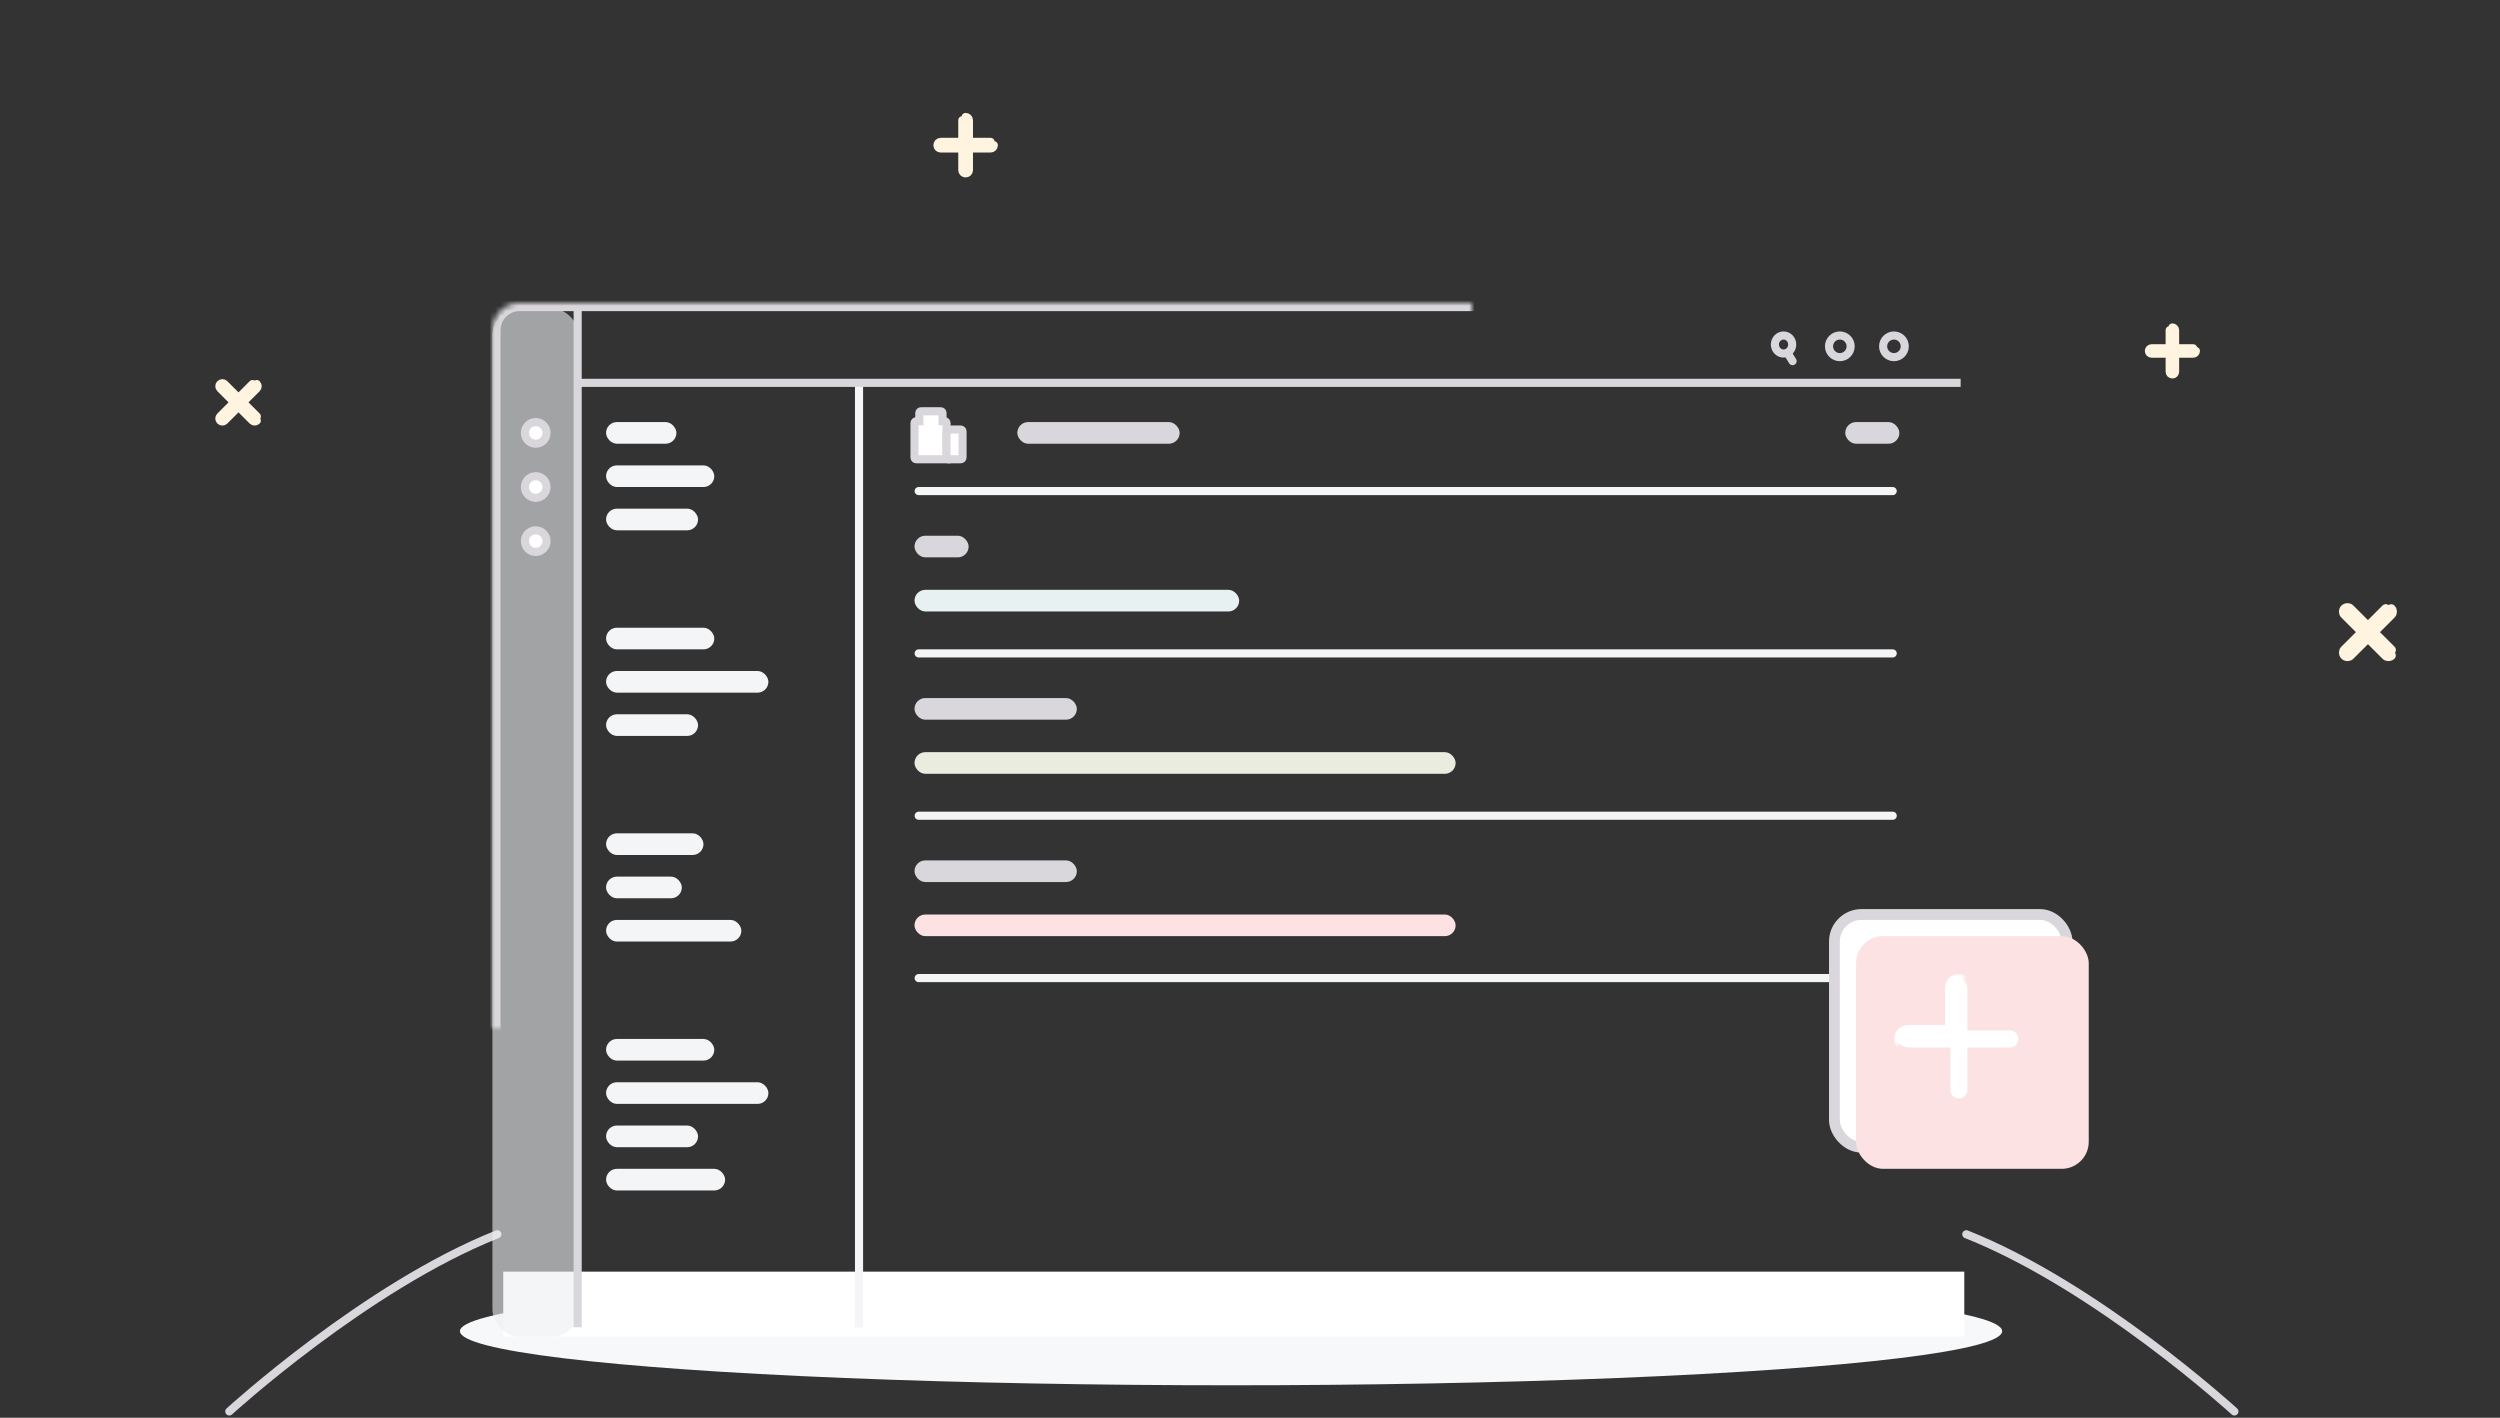 <?xml version="1.0" encoding="UTF-8"?>
<svg width="462px" height="262px" viewBox="0 0 462 262" version="1.1" xmlns="http://www.w3.org/2000/svg" xmlns:xlink="http://www.w3.org/1999/xlink">
    <rect x="0" y="0" width="462" height="262" fill="#333333" stroke="none"/>
    <!-- Generator: Sketch 41.2 (35397) - http://www.bohemiancoding.com/sketch -->
    <title>organisation fields empty state</title>
    <desc>Created with Sketch.</desc>
    <defs>
        <circle id="path-1" cx="5" cy="117" r="5"></circle>
        <mask id="mask-2" maskContentUnits="userSpaceOnUse" maskUnits="objectBoundingBox" x="0" y="0" width="10" height="10" fill="white">
            <use xlink:href="#path-1"></use>
        </mask>
        <circle id="path-3" cx="64" cy="136" r="2"></circle>
        <mask id="mask-4" maskContentUnits="userSpaceOnUse" maskUnits="objectBoundingBox" x="0" y="0" width="4" height="4" fill="white">
            <use xlink:href="#path-3"></use>
        </mask>
        <circle id="path-5" cx="82" cy="5" r="5"></circle>
        <mask id="mask-6" maskContentUnits="userSpaceOnUse" maskUnits="objectBoundingBox" x="0" y="0" width="10" height="10" fill="white">
            <use xlink:href="#path-5"></use>
        </mask>
        <circle id="path-7" cx="343.5" cy="8.5" r="2.5"></circle>
        <mask id="mask-8" maskContentUnits="userSpaceOnUse" maskUnits="objectBoundingBox" x="0" y="0" width="5" height="5" fill="white">
            <use xlink:href="#path-7"></use>
        </mask>
        <circle id="path-9" cx="459" cy="60" r="3"></circle>
        <mask id="mask-10" maskContentUnits="userSpaceOnUse" maskUnits="objectBoundingBox" x="0" y="0" width="6" height="6" fill="white">
            <use xlink:href="#path-9"></use>
        </mask>
        <circle id="path-11" cx="396" cy="149" r="4"></circle>
        <mask id="mask-12" maskContentUnits="userSpaceOnUse" maskUnits="objectBoundingBox" x="0" y="0" width="8" height="8" fill="white">
            <use xlink:href="#path-11"></use>
        </mask>
        <rect id="path-13" x="91" y="56" width="272" height="190" rx="5"></rect>
        <mask id="mask-14" maskContentUnits="userSpaceOnUse" maskUnits="objectBoundingBox" x="0" y="0" width="272" height="190" fill="white">
            <use xlink:href="#path-13"></use>
        </mask>
        <rect id="path-15" x="96" y="60" width="6" height="8" rx="2"></rect>
        <mask id="mask-16" maskContentUnits="userSpaceOnUse" maskUnits="objectBoundingBox" x="0" y="0" width="6" height="8" fill="white">
            <use xlink:href="#path-15"></use>
        </mask>
        <path d="M24.571,21.429 L24.571,13.565 C24.571,12.707 23.868,12 23,12 C22.126,12 21.429,12.7 21.429,13.565 L21.429,21.429 L13.565,21.429 C12.707,21.429 12,22.132 12,23 C12,23.874 12.7,24.571 13.565,24.571 L21.429,24.571 L21.429,32.435 C21.429,33.293 22.132,34 23,34 C23.874,34 24.571,33.3 24.571,32.435 L24.571,24.571 L32.435,24.571 C33.293,24.571 34,23.868 34,23 C34,22.126 33.3,21.429 32.435,21.429 L24.571,21.429 Z" id="path-17"></path>
        <mask id="mask-18" maskContentUnits="userSpaceOnUse" maskUnits="objectBoundingBox" x="-1" y="-1" width="24" height="24">
            <rect x="11" y="11" width="24" height="24" fill="white"></rect>
            <use xlink:href="#path-17" fill="black"></use>
        </mask>
    </defs>
    <g id="Illustrations" stroke="none" stroke-width="1" fill="none" fill-rule="evenodd">
        <g id="Organisation-Fields" transform="translate(-114, -152)">
            <g id="organisation-fields-empty-state" transform="translate(114, 152)">
                <g id="bg-thingy">
                    <g id="Group-2">
                        <use id="Oval-2" stroke="#FCE2D9" mask="url(#mask-2)" stroke-width="3" xlink:href="#path-1"></use>
                        <use id="Oval-3" stroke="#FCE2D9" mask="url(#mask-4)" stroke-width="3" xlink:href="#path-3"></use>
                        <use id="Oval-4" stroke="#FCE2D9" mask="url(#mask-6)" stroke-width="3" xlink:href="#path-5"></use>
                        <use id="Oval-5" stroke="#FCE2D9" mask="url(#mask-8)" stroke-width="3" xlink:href="#path-7"></use>
                        <use id="Oval-6" stroke="#FCE2D9" mask="url(#mask-10)" stroke-width="3" xlink:href="#path-9"></use>
                        <use id="Oval-7" stroke="#FCE2D9" mask="url(#mask-12)" stroke-width="3" xlink:href="#path-11"></use>
                        <g id="Group" transform="translate(397, 60)" stroke="#FEF4DF" stroke-width="1.5" stroke-linecap="round" stroke-linejoin="round">
                            <path d="M8.302,4.36 L0.612,4.36 C0.336,4.36 0.112,4.583 0.112,4.86 C0.112,5.136 0.336,5.36 0.612,5.36 L8.302,5.36 C8.578,5.36 8.802,5.136 8.802,4.86" id="Combined-Shape"></path>
                            <path d="M3.957,1.015 L3.957,8.704 C3.957,8.981 4.181,9.204 4.457,9.204 C4.733,9.204 4.957,8.981 4.957,8.704 L4.957,1.015 C4.957,0.739 4.733,0.515 4.457,0.515" id="Path-5"></path>
                        </g>
                        <g id="Group-Copy" transform="translate(437.854, 116.646) rotate(45) translate(-437.854, -116.646) translate(431.354, 110.146)" stroke="#FEF4DF" stroke-width="1.7" stroke-linecap="round" stroke-linejoin="round">
                            <path d="M11.821,6.081 L1.055,6.081 C0.669,6.081 0.355,6.404 0.355,6.803 C0.355,7.202 0.669,7.526 1.055,7.526 L11.821,7.526 C12.207,7.526 12.521,7.202 12.521,6.803" id="Combined-Shape"></path>
                            <path d="M5.716,1.421 L5.716,12.186 C5.716,12.573 6.039,12.886 6.438,12.886 C6.837,12.886 7.16,12.573 7.16,12.186 L7.16,1.421 C7.16,1.034 6.837,0.721 6.438,0.721" id="Path-5"></path>
                        </g>
                        <g id="Group-Copy-3" transform="translate(173, 21)" stroke="#FEF4DF" stroke-width="1.5" stroke-linecap="round" stroke-linejoin="round">
                            <path d="M10.061,5.22 L0.834,5.22 C0.502,5.22 0.234,5.494 0.234,5.831 C0.234,6.169 0.502,6.443 0.834,6.443 L10.061,6.443 C10.393,6.443 10.661,6.169 10.661,5.831" id="Combined-Shape"></path>
                            <path d="M4.836,1.218 L4.836,10.445 C4.836,10.777 5.11,11.045 5.447,11.045 C5.785,11.045 6.059,10.777 6.059,10.445 L6.059,1.218 C6.059,0.886 5.785,0.618 5.447,0.618" id="Path-5"></path>
                        </g>
                        <g id="Group-Copy-2" transform="translate(44, 74.5) rotate(45) translate(-44, -74.5) translate(39, 69)" stroke="#FEF4DF" stroke-width="1.5" stroke-linecap="round" stroke-linejoin="round">
                            <path d="M9.182,4.79 L0.723,4.79 C0.419,4.79 0.173,5.039 0.173,5.345 C0.173,5.652 0.419,5.901 0.723,5.901 L9.182,5.901 C9.485,5.901 9.732,5.652 9.732,5.345" id="Combined-Shape"></path>
                            <path d="M4.397,1.116 L4.397,9.575 C4.397,9.879 4.645,10.125 4.952,10.125 C5.259,10.125 5.508,9.879 5.508,9.575 L5.508,1.116 C5.508,0.812 5.259,0.566 4.952,0.566" id="Path-5"></path>
                        </g>
                    </g>
                    <g id="Group-3" transform="translate(42, 228)" stroke="#D9D7DB" stroke-width="1.5" stroke-linecap="round" stroke-linejoin="round">
                        <path d="M0.371,32.838 C0.371,32.838 25.633,9.728 49.916,0.091" id="Path-6"></path>
                        <path d="M321.371,32.838 C321.371,32.838 346.633,9.728 370.916,0.091" id="Path-6-Copy" transform="translate(346.144, 16.464) scale(-1, 1) translate(-346.144, -16.464) "></path>
                    </g>
                    <ellipse id="Oval-8" fill="#F7F8F9" cx="227.5" cy="246" rx="142.5" ry="10"></ellipse>
                    <rect id="Rectangle-4" fill="#FFFFFF" x="93" y="235" width="270" height="12"></rect>
                </g>
                <rect id="Rectangle-Copy" fill="#EBEEF0" opacity="0.6" x="91" y="57" width="16" height="190" rx="5"></rect>
                <use id="Rectangle" stroke="#D9D7DB" mask="url(#mask-14)" stroke-width="3" xlink:href="#path-13"></use>
                <path d="M106.75,56.752 L106.75,245.28" id="Path-2" stroke="#D9D7DB" stroke-width="1.5"></path>
                <path d="M158.75,70.291 L158.75,245.316" id="Path-2-Copy" stroke="#F3F5F6" stroke-width="1.5"></path>
                <g id="left" transform="translate(112, 78)" fill="#F3F5F6">
                    <rect id="Rectangle-5-Copy-5" x="0" y="0" width="13" height="4" rx="2"></rect>
                    <rect id="Rectangle-5-Copy-9" x="0" y="8" width="20" height="4" rx="2"></rect>
                    <rect id="Rectangle-5-Copy-10" x="0" y="16" width="17" height="4" rx="2"></rect>
                    <rect id="Rectangle-5-Copy-13" x="0" y="38" width="20" height="4" rx="2"></rect>
                    <rect id="Rectangle-5-Copy-12" x="0" y="46" width="30" height="4" rx="2"></rect>
                    <rect id="Rectangle-5-Copy-11" x="0" y="54" width="17" height="4" rx="2"></rect>
                    <rect id="Rectangle-5-Copy-19" x="0" y="76" width="18" height="4" rx="2"></rect>
                    <rect id="Rectangle-5-Copy-18" x="0" y="84" width="14" height="4" rx="2"></rect>
                    <rect id="Rectangle-5-Copy-17" x="0" y="92" width="25" height="4" rx="2"></rect>
                    <rect id="Rectangle-5-Copy-16" x="0" y="114" width="20" height="4" rx="2"></rect>
                    <rect id="Rectangle-5-Copy-15" x="0" y="122" width="30" height="4" rx="2"></rect>
                    <rect id="Rectangle-5-Copy-14" x="0" y="130" width="17" height="4" rx="2"></rect>
                    <rect id="Rectangle-5-Copy-20" x="0" y="138" width="22" height="4" rx="2"></rect>
                </g>
                <path d="M106.77,70.75 L362.325,70.75" id="Path-3" stroke="#D9D7DB" stroke-width="1.5"></path>
                <g id="organization" transform="translate(169, 76)" stroke="#D9D7DB" stroke-width="1.5" fill="#FFFFFF">
                    <path d="M5.176,1.845 L5.176,0.31 C5.176,0.143 5.032,0 4.854,0 L1.21,0 C1.03,0 0.887,0.139 0.887,0.31 L0.887,1.845 L0.318,1.845 C0.146,1.845 0,1.988 0,2.165 L0,8.552 C0,8.726 0.142,8.873 0.318,8.873 L5.916,8.873 L5.916,2.165 C5.916,1.992 5.774,1.845 5.598,1.845 L5.176,1.845 Z" id="Combined-Shape"></path>
                    <rect id="Rectangle-12-Copy" x="5.916" y="3.38" width="2.958" height="5.493" rx="0.32"></rect>
                </g>
                <rect id="Rectangle-5" fill="#D9D7DB" x="188" y="78" width="30" height="4" rx="2"></rect>
                <rect id="Rectangle-5-Copy-2" fill="#D9D7DB" x="341" y="78" width="10" height="4" rx="2"></rect>
                <path d="M169.77,90.75 L349.77,90.75" id="Path-3-Copy" stroke="#F3F5F6" stroke-width="1.5" stroke-linecap="round" stroke-linejoin="round"></path>
                <path d="M169.77,120.75 L349.77,120.75" id="Path-3-Copy-2" stroke="#F3F5F6" stroke-width="1.5" stroke-linecap="round" stroke-linejoin="round"></path>
                <rect id="Rectangle-5-Copy-4" fill="#D9D7DB" x="169" y="99" width="10" height="4" rx="2"></rect>
                <rect id="Rectangle-5-Copy-7" fill="#E7F1F2" x="169" y="109" width="60" height="4" rx="2"></rect>
                <path d="M169.77,150.75 L349.77,150.75" id="Path-3-Copy-3" stroke="#F3F5F6" stroke-width="1.5" stroke-linecap="round" stroke-linejoin="round"></path>
                <rect id="Rectangle-5-Copy-6" fill="#D9D7DB" x="169" y="129" width="30" height="4" rx="2"></rect>
                <rect id="Rectangle-5-Copy-8" fill="#EAECE0" x="169" y="139" width="100" height="4" rx="2"></rect>
                <path d="M169.77,180.75 L349.77,180.75" id="Path-3-Copy-4" stroke="#F3F5F6" stroke-width="1.5" stroke-linecap="round" stroke-linejoin="round"></path>
                <rect id="Rectangle-5-Copy-22" fill="#D9D7DB" x="169" y="159" width="30" height="4" rx="2"></rect>
                <rect id="Rectangle-5-Copy-21" fill="#FCE2E2" x="169" y="169" width="100" height="4" rx="2"></rect>
                <circle id="Oval-Copy-2" stroke="#D9D7DB" stroke-width="1.5" fill="#FFFFFF" cx="99" cy="100" r="2"></circle>
                <circle id="Oval-Copy" stroke="#D9D7DB" stroke-width="1.5" fill="#FFFFFF" cx="99" cy="90" r="2"></circle>
                <circle id="Oval" stroke="#D9D7DB" stroke-width="1.5" fill="#FFFFFF" cx="99" cy="80" r="2"></circle>
                <use id="Rectangle-2" stroke="#D9D7DB" mask="url(#mask-16)" stroke-width="3" fill="#FFFFFF" xlink:href="#path-15"></use>
                <circle id="Oval-Copy-4" stroke="#D9D7DB" stroke-width="1.5" cx="350" cy="64" r="2"></circle>
                <circle id="Oval-Copy-6" stroke="#D9D7DB" stroke-width="1.5" cx="340" cy="64" r="2"></circle>
                <g id="search" transform="translate(328, 62)" stroke="#D9D7DB" stroke-width="1.5">
                    <ellipse id="Oval-Copy-3" cx="1.6" cy="1.667" rx="1.6" ry="1.667"></ellipse>
                    <path d="M2.4,3.333 L3.27,4.738" id="Path-4" stroke-linecap="round" stroke-linejoin="round"></path>
                </g>
                <g id="3" transform="translate(339, 169)">
                    <rect id="Rectangle-6-Copy" stroke="#D9D7DB" stroke-width="2" fill="#FFFFFF" x="0" y="0" width="43" height="43" rx="5"></rect>
                    <rect id="Rectangle-6" fill="#FCE2E2" style="mix-blend-mode: multiply;" x="4" y="4" width="43" height="43" rx="5"></rect>
                    <g id="Combined-Shape">
                        <use fill="#FFFFFF" fill-rule="evenodd" xlink:href="#path-17"></use>
                        <use stroke="#FFFFFF" mask="url(#mask-18)" stroke-width="2" xlink:href="#path-17"></use>
                    </g>
                </g>
            </g>
        </g>
    </g>
</svg>